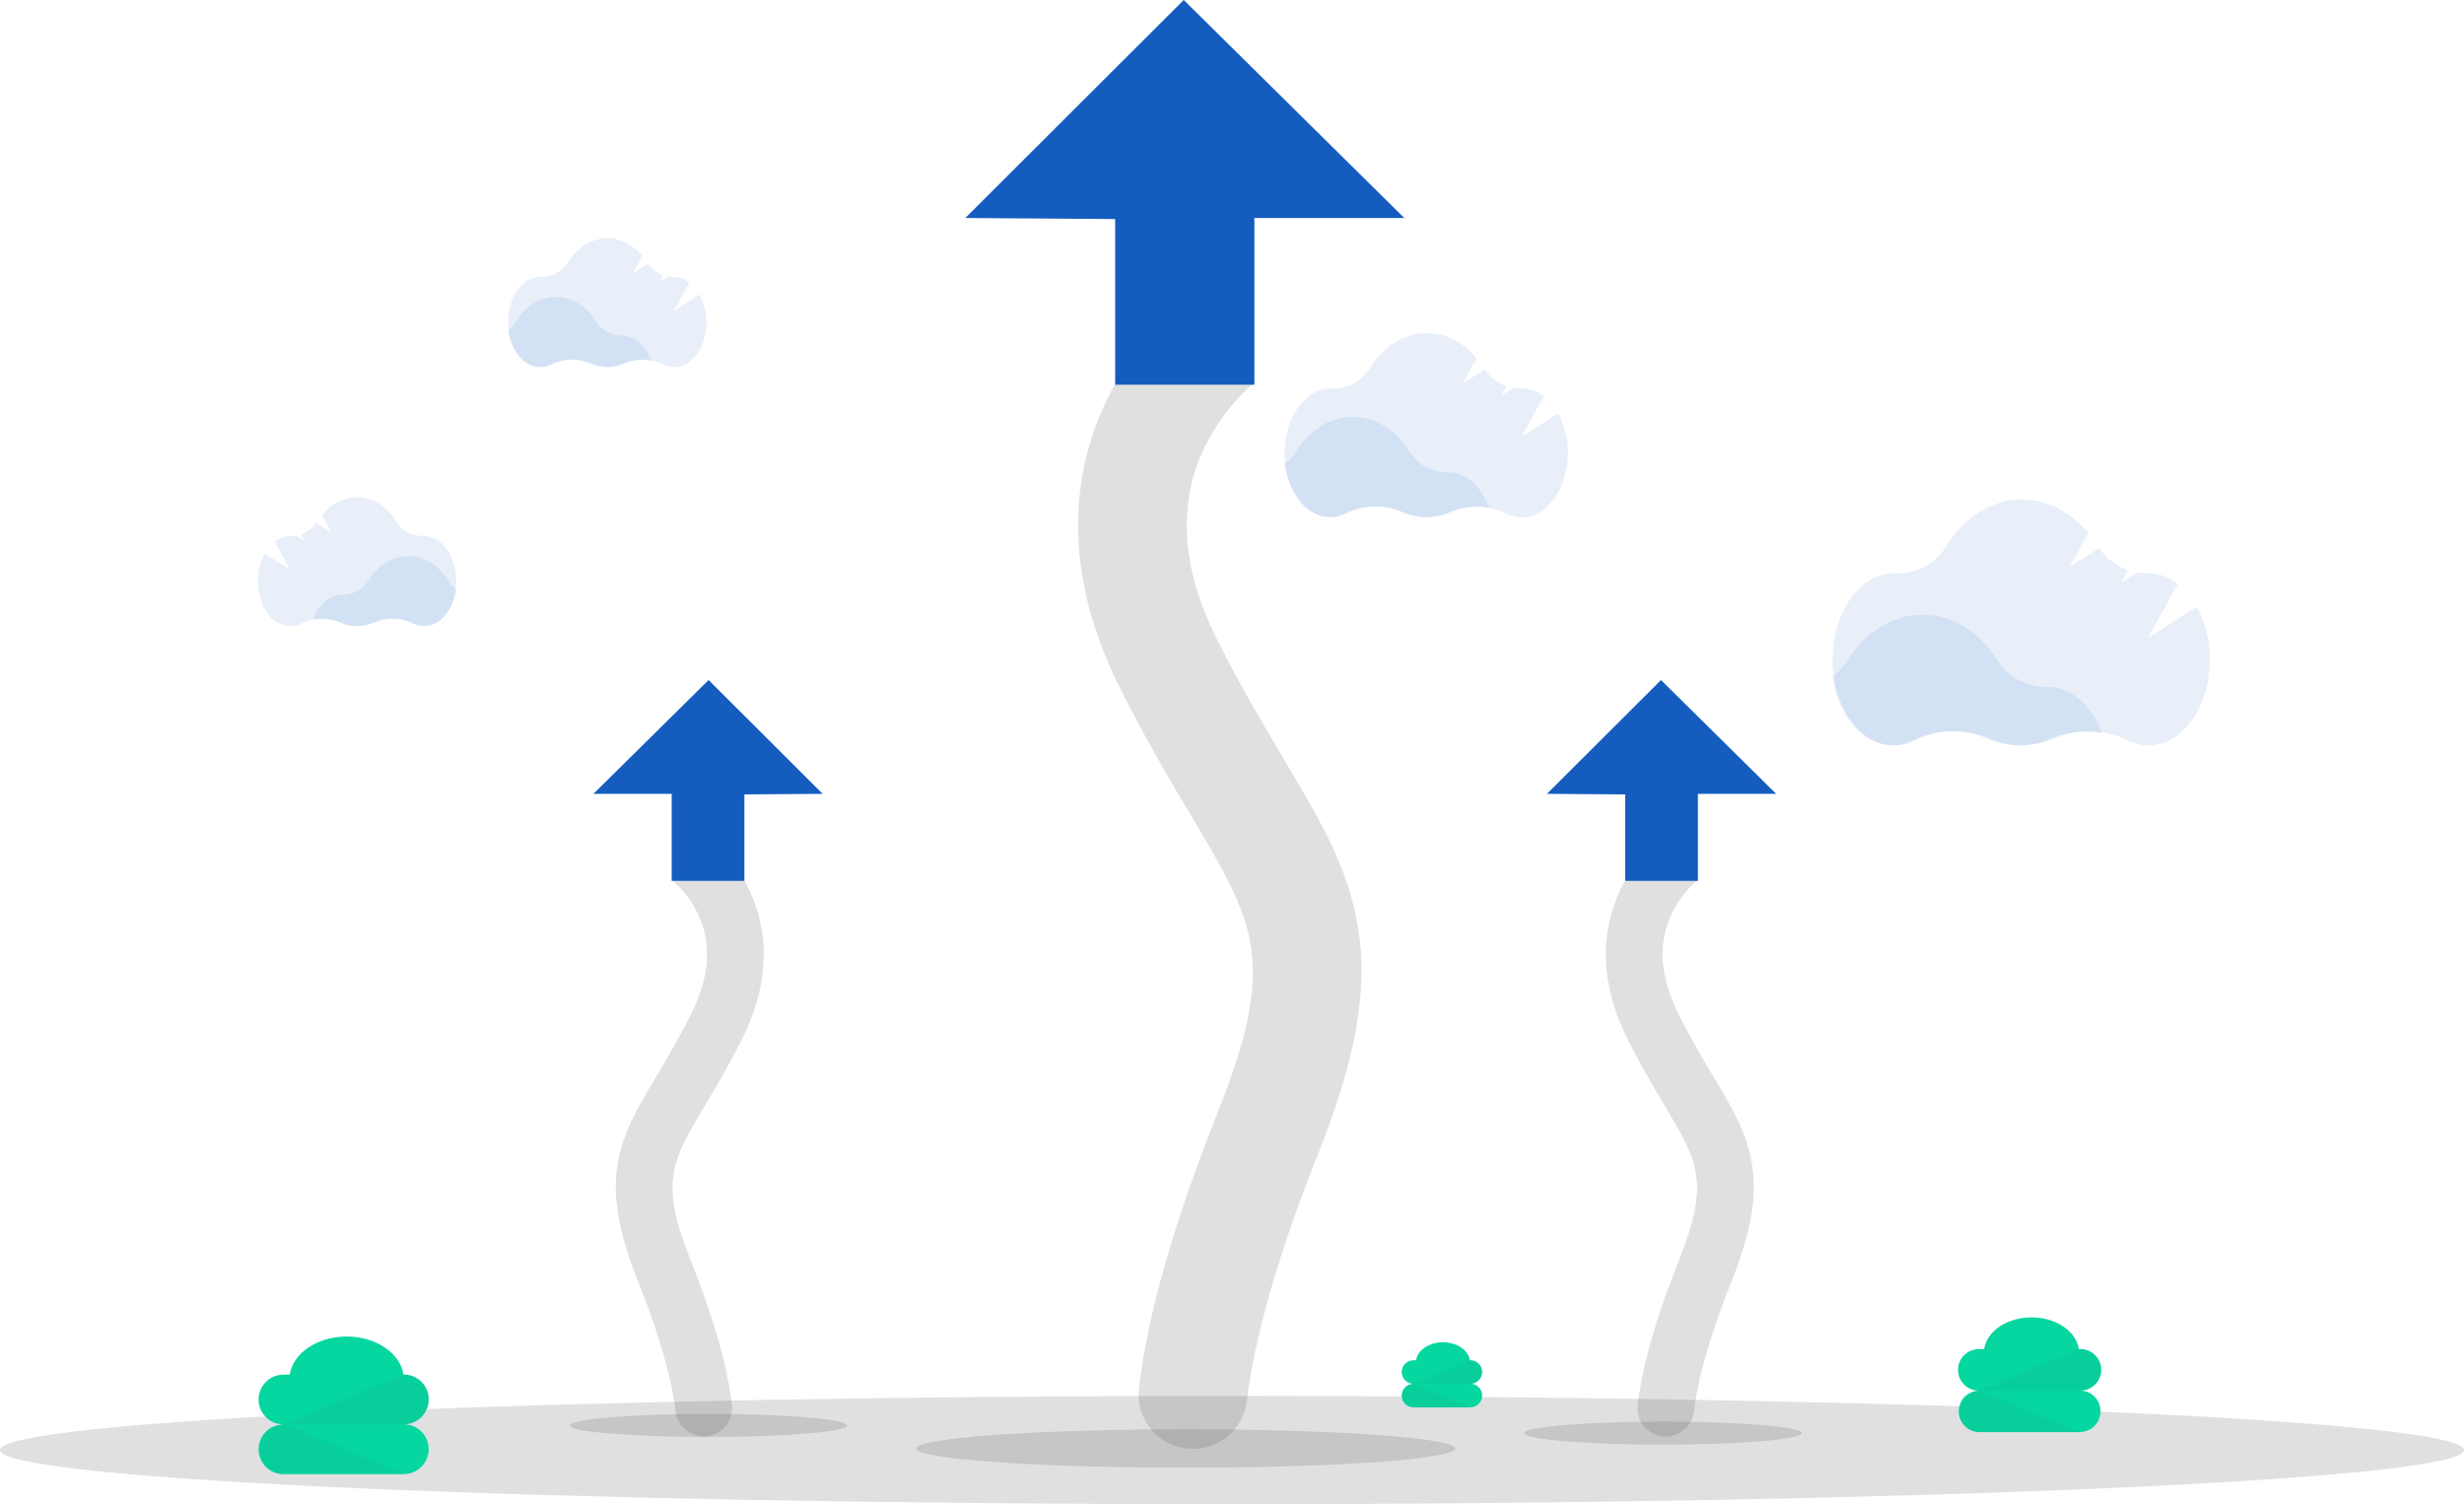 <svg width="267" height="163" viewBox="0 0 267 163" fill="none" xmlns="http://www.w3.org/2000/svg">
<path opacity="0.1" d="M161.376 55.022C159.932 54.749 158.439 54.911 157.088 55.489C156.272 55.85 155.39 56.034 154.498 56.03C153.607 56.026 152.726 55.834 151.914 55.466C150.956 55.047 149.918 54.841 148.873 54.861C147.827 54.882 146.799 55.128 145.858 55.584C145.321 55.868 144.722 56.018 144.114 56.02C141.658 56.02 139.615 53.552 139.19 50.295C139.681 49.937 140.097 49.488 140.418 48.973C141.858 46.658 144.088 45.173 146.592 45.173C149.096 45.173 151.298 46.64 152.73 48.932C153.161 49.626 153.764 50.196 154.481 50.588C155.198 50.979 156.004 51.179 156.822 51.168H156.886C158.847 51.178 160.54 52.743 161.376 55.022Z" fill="#145DBF"/>
<path opacity="0.1" d="M227.784 79.456C225.883 79.1 223.917 79.312 222.139 80.065C221.066 80.536 219.904 80.776 218.73 80.771C217.557 80.766 216.397 80.515 215.329 80.035C214.068 79.489 212.702 79.22 211.326 79.247C209.95 79.273 208.596 79.594 207.357 80.189C206.65 80.56 205.862 80.755 205.061 80.757C201.83 80.757 199.14 77.54 198.581 73.294C199.226 72.826 199.775 72.241 200.197 71.57C202.092 68.552 205.028 66.615 208.323 66.615C211.619 66.615 214.517 68.529 216.403 71.517C216.97 72.421 217.764 73.164 218.708 73.675C219.651 74.186 220.713 74.446 221.789 74.432H221.873C224.455 74.445 226.683 76.485 227.784 79.456Z" fill="#145DBF"/>
<path opacity="0.1" d="M168.845 44.8L164.875 47.314L167.284 42.94C166.601 42.397 165.756 42.096 164.883 42.085H164.819C164.543 42.09 164.268 42.07 163.996 42.026L162.655 42.876L163.233 41.829C162.28 41.497 161.456 40.872 160.881 40.043L158.471 41.574L160.006 38.815C158.597 37.128 156.699 36.092 154.612 36.092C152.108 36.092 149.878 37.58 148.439 39.895C148.013 40.59 147.409 41.159 146.69 41.545C145.971 41.931 145.162 42.119 144.347 42.09H144.211C141.446 42.09 139.206 45.219 139.206 49.075C139.206 52.932 141.446 56.061 144.211 56.061C144.819 56.059 145.417 55.91 145.955 55.627C146.896 55.17 147.924 54.923 148.97 54.902C150.016 54.882 151.053 55.088 152.011 55.507C152.821 55.87 153.698 56.059 154.585 56.061C155.473 56.063 156.351 55.879 157.162 55.52C158.113 55.109 159.141 54.906 160.177 54.926C161.213 54.946 162.233 55.188 163.167 55.635C163.699 55.913 164.29 56.059 164.891 56.061C167.655 56.061 169.896 52.934 169.896 49.075C169.911 47.585 169.549 46.114 168.845 44.8Z" fill="#145DBF"/>
<path opacity="0.1" d="M238.065 65.745L232.777 69.1L235.986 63.262C235.076 62.538 233.951 62.137 232.787 62.121H232.702C232.335 62.128 231.968 62.102 231.605 62.043L229.82 63.177L230.59 61.781C229.319 61.338 228.222 60.503 227.455 59.397L224.246 61.44L226.29 57.759C224.413 55.508 221.885 54.125 219.105 54.125C215.769 54.125 212.798 56.111 210.88 59.199C210.313 60.127 209.509 60.887 208.551 61.402C207.593 61.916 206.516 62.167 205.429 62.128H205.249C201.566 62.128 198.581 66.304 198.581 71.45C198.581 76.596 201.566 80.771 205.249 80.771C206.058 80.768 206.856 80.57 207.572 80.192C208.825 79.583 210.195 79.253 211.588 79.225C212.981 79.197 214.364 79.473 215.64 80.032C216.718 80.516 217.887 80.768 219.069 80.771C220.251 80.774 221.421 80.528 222.501 80.049C223.768 79.5 225.138 79.23 226.518 79.257C227.898 79.283 229.256 79.606 230.501 80.202C231.21 80.573 231.997 80.768 232.797 80.771C236.48 80.771 239.465 76.599 239.465 71.45C239.485 69.461 239.003 67.499 238.065 65.745Z" fill="#145DBF"/>
<path d="M132.631 37.026C132.6 36.793 132.528 36.568 132.419 36.36C132.332 36.236 132.226 36.126 132.107 36.033C131.914 35.854 131.688 35.714 131.442 35.62C131.316 35.571 131.181 35.554 131.047 35.569C130.914 35.584 130.786 35.631 130.674 35.707C130.476 35.884 130.357 36.133 130.342 36.398C130.288 36.758 130.351 37.126 130.521 37.447C130.726 37.802 131.079 38.04 131.373 38.323C131.589 38.528 131.776 38.76 131.93 39.014C132.001 39.147 132.087 39.272 132.186 39.385C132.236 39.441 132.298 39.484 132.368 39.511C132.438 39.539 132.513 39.55 132.587 39.543C132.712 39.511 132.826 39.444 132.915 39.351C133.035 39.247 133.362 39.055 133.373 38.887C133.383 38.718 133.117 38.443 133.063 38.315C132.874 37.902 132.729 37.47 132.631 37.026Z" fill="#06D6A0"/>
<path d="M133.5 163C207.23 163 267 160.372 267 157.13C267 153.888 207.23 151.26 133.5 151.26C59.77 151.26 0 153.888 0 157.13C0 160.372 59.77 163 133.5 163Z" fill="#3D3C40" fill-opacity="0.16"/>
<path d="M128.494 159.043C144.623 159.043 157.697 158.111 157.697 156.962C157.697 155.812 144.623 154.88 128.494 154.88C112.366 154.88 99.291 155.812 99.291 156.962C99.291 158.111 112.366 159.043 128.494 159.043Z" fill="#3D3C40" fill-opacity="0.16"/>
<path d="M130.387 156.89C129.482 157.066 128.549 157.027 127.662 156.776C126.774 156.526 125.959 156.071 125.28 155.448C124.602 154.825 124.08 154.051 123.756 153.19C123.432 152.328 123.315 151.403 123.416 150.488C124.086 144.577 126.17 135.055 131.871 120.759C138.479 104.185 136.096 100.18 129.014 88.294C126.728 84.453 124.134 80.101 121.342 74.512C114.14 60.152 116.876 49.086 120.431 42.35C124.211 35.181 129.618 31.426 130.221 31.02L135.802 40.234L135.29 40.745C135.277 40.745 135.546 40.745 135.935 41.452C133.751 43.341 131.955 45.635 130.648 48.208C127.554 54.392 127.963 61.48 131.863 69.257C134.474 74.468 136.95 78.626 139.134 82.294C143.057 88.879 146.154 94.08 147.18 100.647C148.241 107.444 146.924 114.756 142.809 125.098C137.385 138.699 135.648 147.211 135.119 151.78C134.976 153.021 134.442 154.185 133.593 155.103C132.743 156.02 131.623 156.644 130.395 156.885L130.387 156.89Z" fill="#3D3C40" fill-opacity="0.16"/>
<path d="M104.601 23.622L128.27 0L152.17 23.622H135.927V41.684H120.843V23.736L104.601 23.622Z" fill="#145DBF"/>
<path d="M180.225 156.545C188.519 156.545 195.244 155.986 195.244 155.296C195.244 154.606 188.519 154.047 180.225 154.047C171.93 154.047 165.206 154.606 165.206 155.296C165.206 155.986 171.93 156.545 180.225 156.545Z" fill="#3D3C40" fill-opacity="0.16"/>
<path d="M181.092 155.606C180.62 155.698 180.132 155.678 179.669 155.548C179.206 155.417 178.78 155.18 178.425 154.854C178.071 154.529 177.799 154.125 177.63 153.676C177.461 153.226 177.4 152.743 177.453 152.265C177.8 149.18 178.89 144.208 181.867 136.745C185.317 128.09 184.071 126 180.376 119.792C179.182 117.789 177.818 115.515 176.363 112.595C172.609 105.099 174.036 99.323 175.893 95.806C177.116 93.466 178.867 91.441 181.008 89.89L183.921 94.701L183.649 94.956C183.649 94.956 183.788 94.956 183.987 95.326C182.846 96.312 181.908 97.51 181.225 98.853C179.611 102.082 179.826 105.78 181.862 109.844C183.225 112.564 184.516 114.736 185.657 116.651C187.703 120.088 189.322 122.804 189.859 126.234C190.411 129.782 189.729 133.6 187.575 138.996C184.744 146.096 183.836 150.54 183.56 152.926C183.487 153.575 183.209 154.184 182.766 154.664C182.322 155.143 181.737 155.469 181.094 155.593L181.092 155.606Z" fill="#3D3C40" fill-opacity="0.16"/>
<path d="M167.627 86.023L179.985 73.69L192.465 86.023H183.985V95.454H176.108V86.084L167.627 86.023Z" fill="#145DBF"/>
<path d="M76.763 155.713C85.058 155.713 91.782 155.154 91.782 154.464C91.782 153.774 85.058 153.215 76.763 153.215C68.468 153.215 61.744 153.774 61.744 154.464C61.744 155.154 68.468 155.713 76.763 155.713Z" fill="#3D3C40" fill-opacity="0.16"/>
<path d="M75.678 155.606C76.151 155.698 76.638 155.678 77.101 155.548C77.565 155.417 77.99 155.18 78.345 154.854C78.699 154.529 78.972 154.125 79.141 153.676C79.31 153.226 79.37 152.743 79.318 152.265C78.97 149.18 77.88 144.208 74.903 136.745C71.453 128.09 72.699 126 76.394 119.792C77.589 117.789 78.952 115.515 80.407 112.595C84.161 105.099 82.734 99.323 80.878 95.806C79.654 93.466 77.903 91.441 75.763 89.89L72.85 94.701L73.121 94.956C73.121 94.956 72.983 94.956 72.783 95.326C73.924 96.312 74.863 97.51 75.545 98.853C77.159 102.082 76.944 105.78 74.909 109.844C73.545 112.564 72.254 114.736 71.113 116.651C69.067 120.088 67.448 122.804 66.911 126.234C66.359 129.782 67.042 133.6 69.195 138.996C72.026 146.096 72.934 150.54 73.21 152.926C73.283 153.575 73.561 154.184 74.005 154.664C74.448 155.143 75.034 155.469 75.676 155.593L75.678 155.606Z" fill="#3D3C40" fill-opacity="0.16"/>
<path d="M89.143 86.023L76.785 73.69L64.305 86.023H72.785V95.454H80.662V86.084L89.143 86.023Z" fill="#145DBF"/>
<path d="M225.364 155.19H214.5C213.902 155.19 213.329 154.953 212.907 154.531C212.484 154.109 212.247 153.537 212.247 152.941C212.247 152.345 212.484 151.773 212.907 151.351C213.329 150.929 213.902 150.693 214.5 150.693C214.198 150.703 213.897 150.652 213.615 150.544C213.333 150.435 213.075 150.271 212.858 150.062C212.641 149.852 212.468 149.601 212.35 149.323C212.232 149.045 212.171 148.747 212.171 148.445C212.171 148.144 212.232 147.845 212.35 147.567C212.468 147.29 212.641 147.038 212.858 146.829C213.075 146.619 213.333 146.455 213.615 146.347C213.897 146.238 214.198 146.188 214.5 146.198H214.996C215.28 144.263 217.467 142.757 220.126 142.755C222.786 142.752 224.986 144.256 225.264 146.188H225.364C225.666 146.178 225.967 146.228 226.249 146.337C226.531 146.445 226.789 146.609 227.006 146.818C227.223 147.028 227.396 147.279 227.514 147.557C227.632 147.835 227.693 148.133 227.693 148.435C227.693 148.737 227.632 149.035 227.514 149.313C227.396 149.591 227.223 149.842 227.006 150.052C226.789 150.261 226.531 150.425 226.249 150.534C225.967 150.642 225.666 150.693 225.364 150.682C225.962 150.682 226.535 150.919 226.957 151.341C227.38 151.763 227.617 152.335 227.617 152.931C227.617 153.527 227.38 154.099 226.957 154.521C226.535 154.943 225.962 155.179 225.364 155.179V155.19Z" fill="#06D6A0"/>
<path opacity="0.1" d="M227.615 148.445C227.614 149.04 227.377 149.612 226.955 150.033C226.533 150.455 225.961 150.692 225.365 150.693H214.503L225.295 146.188H225.362C225.96 146.19 226.534 146.428 226.956 146.851C227.379 147.274 227.616 147.847 227.615 148.445Z" fill="#3D3C40" fill-opacity="0.48"/>
<path opacity="0.1" d="M212.313 152.964C212.316 153.559 212.554 154.13 212.976 154.551C213.398 154.972 213.97 155.209 214.567 155.21H225.431L214.631 150.726H214.572C213.976 150.726 213.404 150.962 212.981 151.381C212.558 151.8 212.318 152.369 212.313 152.964Z" fill="#3D3C40" fill-opacity="0.48"/>
<path d="M159.331 152.505H153.164C152.825 152.505 152.5 152.371 152.26 152.132C152.02 151.892 151.886 151.568 151.886 151.229C151.886 150.891 152.02 150.566 152.26 150.327C152.5 150.088 152.825 149.953 153.164 149.953C152.825 149.953 152.5 149.819 152.26 149.579C152.02 149.34 151.886 149.015 151.886 148.677C151.886 148.338 152.02 148.014 152.26 147.775C152.5 147.535 152.825 147.401 153.164 147.401H153.448C153.607 146.303 154.85 145.448 156.359 145.448C157.868 145.448 159.111 146.298 159.274 147.396H159.331C159.67 147.396 159.995 147.53 160.235 147.769C160.475 148.009 160.609 148.333 160.609 148.672C160.609 149.01 160.475 149.335 160.235 149.574C159.995 149.813 159.67 149.948 159.331 149.948C159.67 149.948 159.995 150.082 160.235 150.322C160.475 150.561 160.609 150.886 160.609 151.224C160.609 151.563 160.475 151.887 160.235 152.126C159.995 152.366 159.67 152.5 159.331 152.5V152.505Z" fill="#06D6A0"/>
<path opacity="0.1" d="M160.609 148.677C160.609 149.015 160.474 149.34 160.234 149.579C159.995 149.818 159.669 149.953 159.33 149.953H153.164L159.302 147.4H159.33C159.669 147.4 159.995 147.535 160.234 147.774C160.474 148.013 160.609 148.338 160.609 148.677Z" fill="#3D3C40" fill-opacity="0.48"/>
<path opacity="0.1" d="M151.927 151.236C151.927 151.575 152.061 151.899 152.301 152.138C152.541 152.378 152.866 152.512 153.205 152.512H159.369L153.231 149.96H153.193C152.856 149.963 152.534 150.099 152.297 150.338C152.06 150.577 151.927 150.9 151.927 151.236Z" fill="#3D3C40" fill-opacity="0.48"/>
<path d="M43.848 159.746H30.805C30.443 159.757 30.083 159.695 29.745 159.565C29.408 159.434 29.1 159.237 28.84 158.986C28.58 158.734 28.373 158.433 28.232 158.101C28.091 157.768 28.019 157.41 28.019 157.049C28.019 156.688 28.091 156.33 28.232 155.998C28.373 155.665 28.58 155.364 28.84 155.112C29.1 154.861 29.408 154.664 29.745 154.534C30.083 154.403 30.443 154.342 30.805 154.353C30.443 154.364 30.083 154.302 29.745 154.172C29.408 154.041 29.1 153.844 28.84 153.593C28.58 153.341 28.373 153.04 28.232 152.708C28.091 152.375 28.019 152.017 28.019 151.656C28.019 151.295 28.091 150.937 28.232 150.605C28.373 150.272 28.58 149.971 28.84 149.719C29.1 149.468 29.408 149.271 29.745 149.141C30.083 149.01 30.443 148.949 30.805 148.96H31.398C31.738 146.64 34.365 144.833 37.554 144.83C40.743 144.828 43.372 146.629 43.718 148.947H43.835C44.538 148.969 45.204 149.262 45.693 149.765C46.182 150.269 46.455 150.942 46.455 151.643C46.455 152.345 46.182 153.018 45.693 153.522C45.204 154.025 44.538 154.318 43.835 154.34C44.538 154.362 45.204 154.655 45.693 155.158C46.182 155.662 46.455 156.335 46.455 157.036C46.455 157.738 46.182 158.411 45.693 158.915C45.204 159.418 44.538 159.711 43.835 159.733L43.848 159.746Z" fill="#06D6A0"/>
<path opacity="0.1" d="M46.546 151.655C46.545 152.369 46.26 153.054 45.755 153.56C45.249 154.065 44.563 154.35 43.848 154.353H30.805L43.751 148.947H43.83C44.186 148.947 44.54 149.017 44.869 149.153C45.199 149.289 45.498 149.488 45.75 149.74C46.002 149.991 46.203 150.29 46.339 150.618C46.476 150.947 46.546 151.299 46.546 151.655Z" fill="#3D3C40" fill-opacity="0.48"/>
<path opacity="0.1" d="M28.189 157.066C28.192 157.78 28.478 158.464 28.985 158.969C29.492 159.473 30.178 159.757 30.894 159.758H43.937L30.979 154.378H30.899C30.184 154.379 29.497 154.661 28.989 155.165C28.482 155.668 28.194 156.351 28.189 157.066Z" fill="#3D3C40" fill-opacity="0.48"/>
<path opacity="0.1" d="M70.586 39.065C69.571 38.871 68.521 38.983 67.571 39.387C67.004 39.64 66.389 39.771 65.768 39.771C65.146 39.771 64.532 39.64 63.965 39.387C63.294 39.094 62.568 38.949 61.836 38.963C61.103 38.977 60.383 39.15 59.724 39.468C59.349 39.667 58.93 39.773 58.505 39.775C56.786 39.775 55.356 38.047 55.06 35.765C55.403 35.515 55.694 35.201 55.919 34.841C56.926 33.22 58.476 32.182 60.238 32.182C62.001 32.182 63.535 33.203 64.543 34.813C64.844 35.296 65.265 35.694 65.765 35.968C66.264 36.242 66.827 36.383 67.397 36.378H67.443C68.811 36.375 69.995 37.47 70.586 39.065Z" fill="#145DBF"/>
<path opacity="0.1" d="M75.809 31.911L73.031 33.669L74.717 30.607C74.24 30.225 73.648 30.014 73.036 30.007H72.993C72.8 30.011 72.608 29.998 72.418 29.966L71.474 30.561L71.878 29.828C71.211 29.596 70.635 29.159 70.231 28.58L68.54 29.65L69.604 27.718C68.62 26.538 67.29 25.814 65.829 25.814C64.078 25.814 62.505 26.852 61.507 28.473C61.208 28.956 60.787 29.353 60.285 29.622C59.783 29.89 59.22 30.023 58.651 30.004H58.566C56.633 30.004 55.062 32.194 55.062 34.895C55.062 37.595 56.633 39.785 58.566 39.785C58.992 39.784 59.411 39.679 59.786 39.478C60.445 39.16 61.165 38.987 61.897 38.973C62.629 38.959 63.356 39.104 64.026 39.397C64.597 39.651 65.215 39.783 65.84 39.785C66.457 39.784 67.066 39.654 67.63 39.404C68.295 39.117 69.015 38.975 69.74 38.989C70.465 39.004 71.178 39.173 71.832 39.486C72.204 39.681 72.618 39.783 73.039 39.785C74.975 39.785 76.543 37.595 76.543 34.895C76.552 33.854 76.3 32.828 75.809 31.911Z" fill="#145DBF"/>
<path opacity="0.1" d="M33.917 67.14C34.928 66.949 35.973 67.061 36.919 67.462C37.486 67.715 38.1 67.846 38.721 67.846C39.342 67.846 39.956 67.715 40.523 67.462C41.194 67.169 41.92 67.024 42.652 67.038C43.384 67.052 44.104 67.225 44.763 67.544C45.139 67.742 45.558 67.847 45.983 67.85C47.702 67.85 49.134 66.122 49.431 63.84C49.087 63.591 48.795 63.277 48.571 62.916C47.564 61.296 46.001 60.257 44.249 60.257C42.497 60.257 40.955 61.278 39.947 62.888C39.645 63.372 39.222 63.771 38.721 64.044C38.219 64.318 37.655 64.458 37.083 64.45H37.04C35.679 64.45 34.492 65.545 33.917 67.14Z" fill="#145DBF"/>
<path opacity="0.1" d="M28.68 59.987L31.457 61.745L29.769 58.682C30.247 58.301 30.838 58.09 31.45 58.083H31.496C31.688 58.087 31.881 58.074 32.071 58.042L33.012 58.636L32.608 57.904C33.276 57.671 33.853 57.235 34.258 56.656L35.943 57.723L34.877 55.791C35.864 54.612 37.191 53.887 38.654 53.887C40.406 53.887 41.966 54.925 42.976 56.546C43.275 57.03 43.697 57.426 44.198 57.695C44.7 57.964 45.264 58.096 45.833 58.078H45.925C47.861 58.078 49.429 60.267 49.429 62.968C49.429 65.668 47.861 67.858 45.925 67.858C45.499 67.856 45.081 67.751 44.705 67.552C44.046 67.233 43.326 67.061 42.594 67.046C41.862 67.032 41.136 67.177 40.465 67.47C39.895 67.724 39.278 67.856 38.654 67.858C38.037 67.858 37.427 67.728 36.864 67.478C36.198 67.19 35.478 67.049 34.753 67.063C34.027 67.077 33.313 67.246 32.659 67.559C32.287 67.754 31.873 67.857 31.452 67.858C29.519 67.858 27.948 65.668 27.948 62.968C27.939 61.929 28.19 60.904 28.68 59.987Z" fill="#145DBF"/>
</svg>
